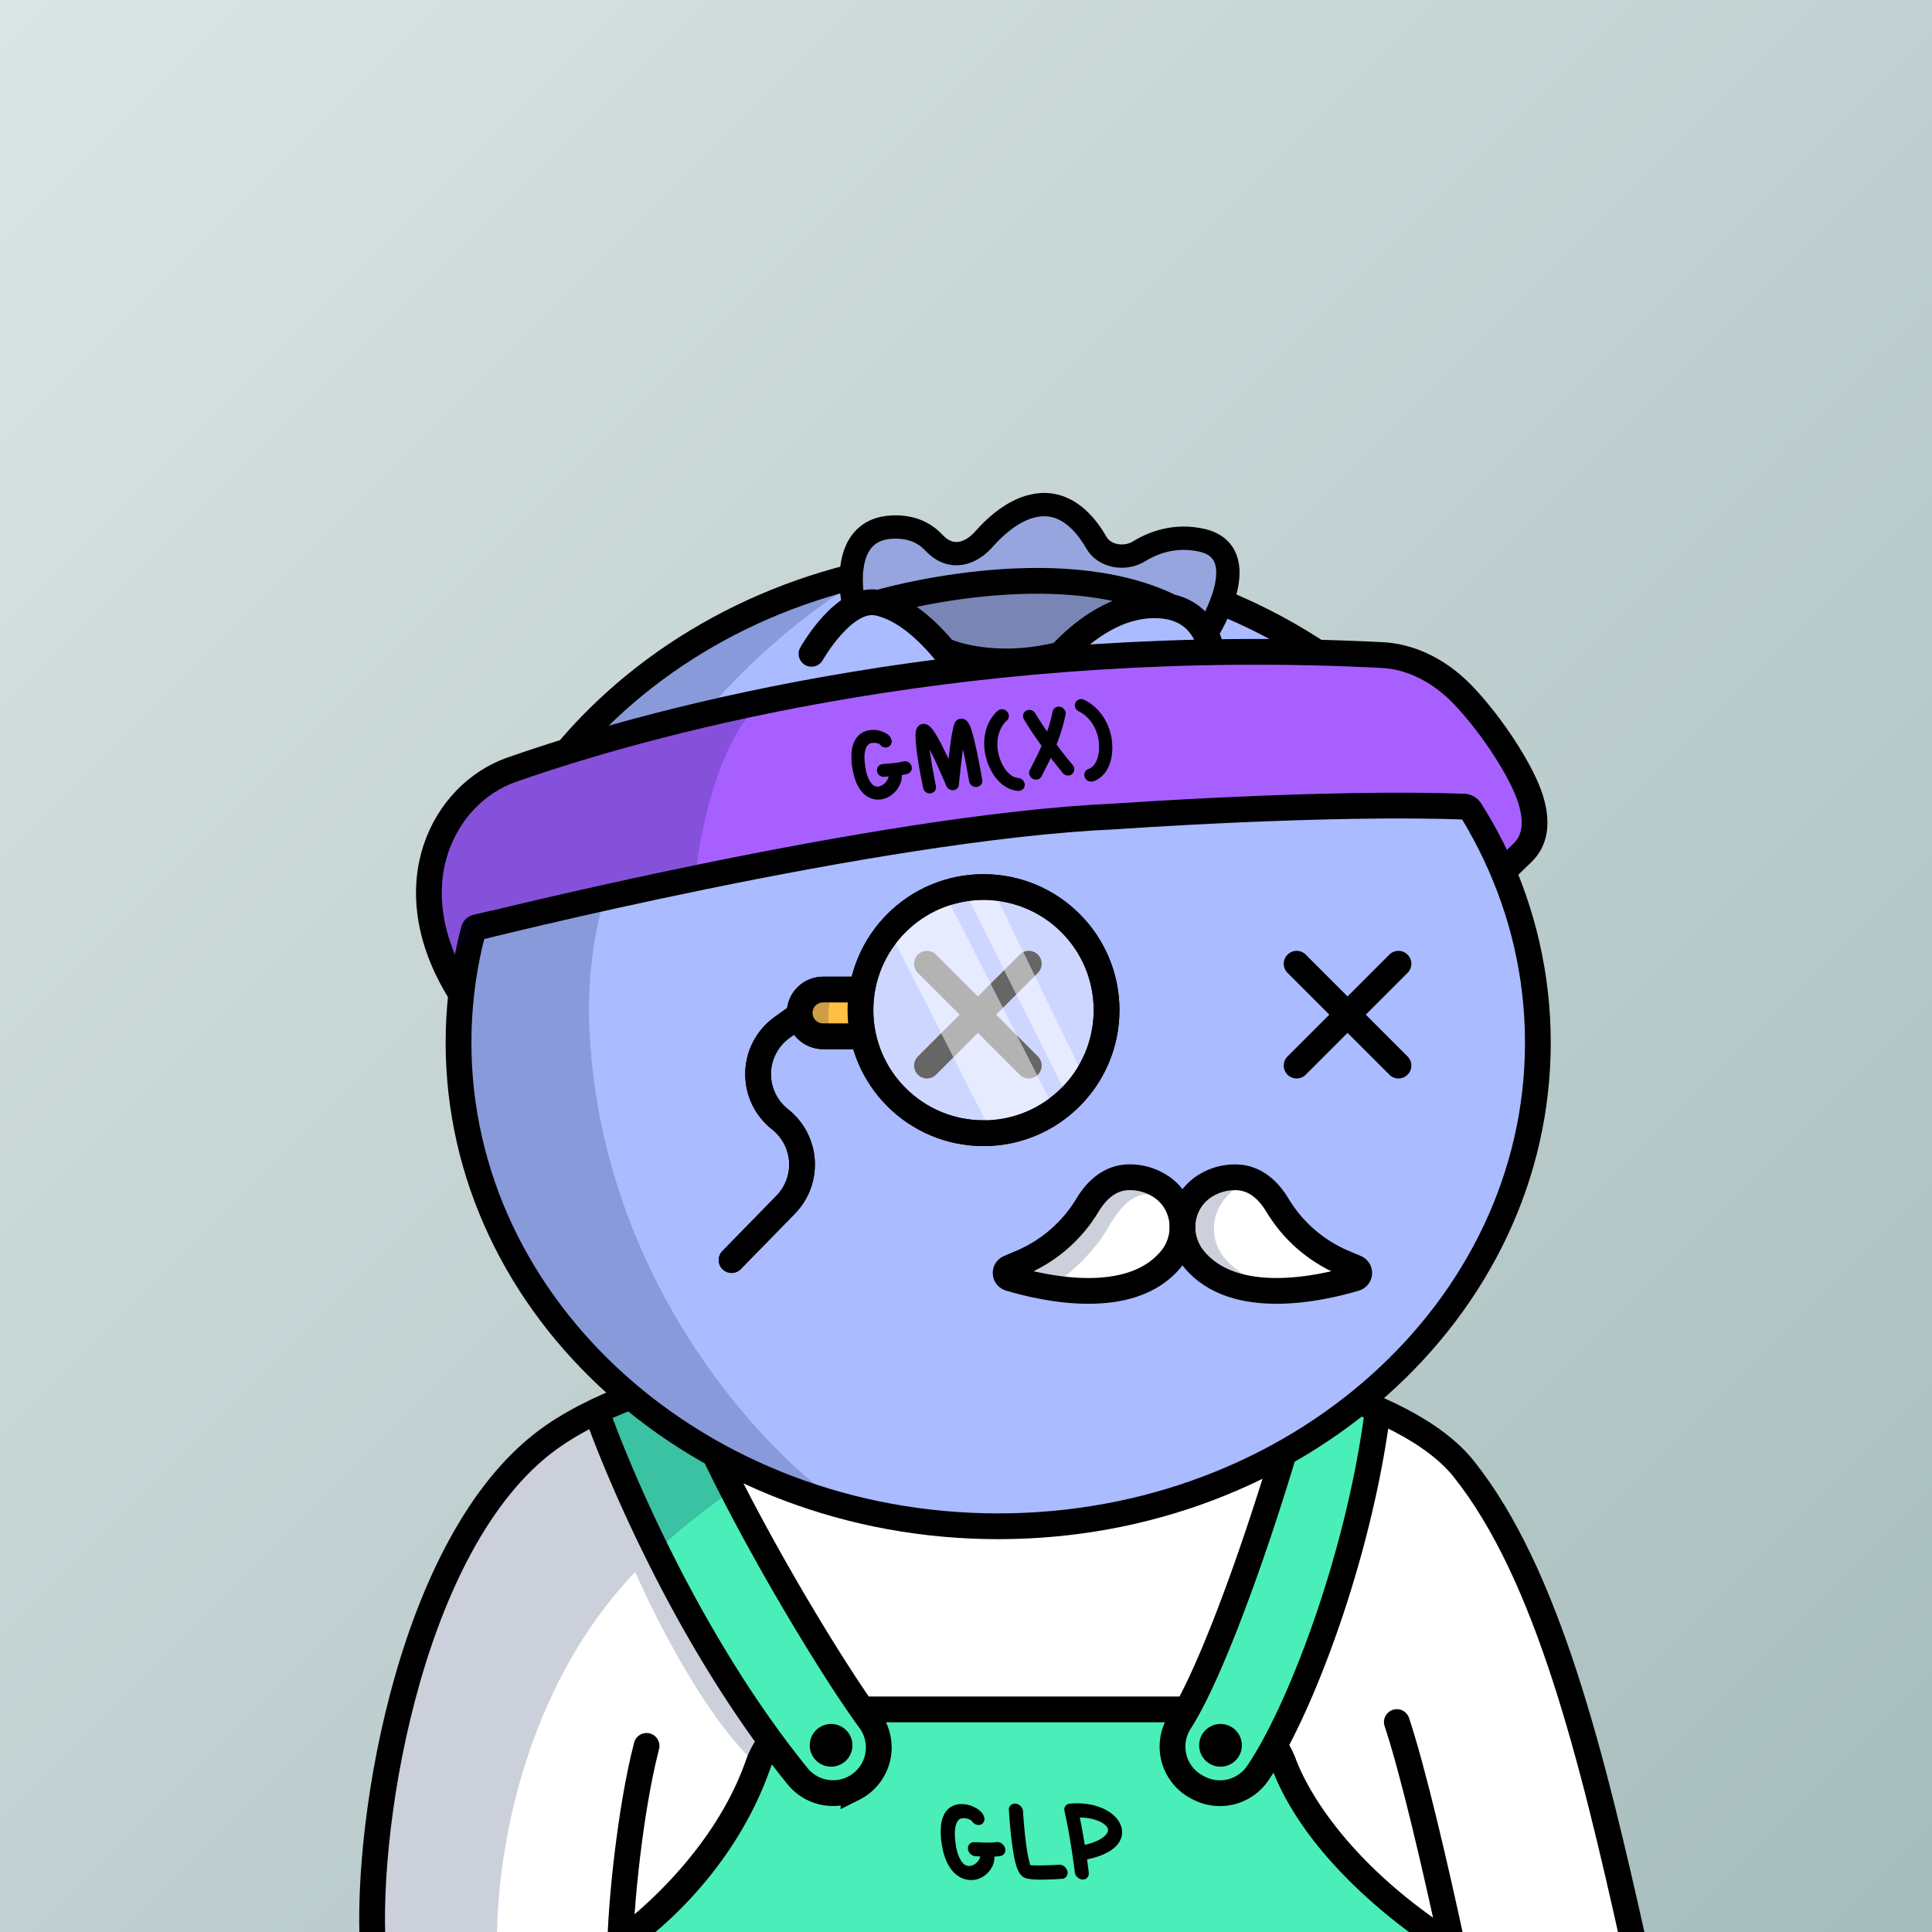 <svg
      xmlns="http://www.w3.org/2000/svg"
      preserveAspectRatio="xMidYMin meet"
      fill="none"
      viewBox="0 0 1500 1500"
    >
      <rect x="0" y="0" width="1500" height="1500" fill="#333333" stroke="none"/>
      <g>
      <path fill="url(#prefix__paint0_linear_53_28788)" d="M0 0h1500v1500H0z"/><defs><linearGradient id="prefix__paint0_linear_53_28788" x1="0" y1="0" x2="1500" y2="1500" gradientUnits="userSpaceOnUse"><stop stop-color="#DBE4E4"/><stop offset="1" stop-color="#A7BDBD"/></linearGradient></defs>
      <g clip-path="url(#prefix__clip0_53_28546)"><path d="M1263 1500H289.33l3.73-66.49 22.17-107.35L350 1210.5l64.5-87s17.71-5.24 49.5-22c0-15.48-3.27-11.17 5.5-3.5 9.18-4.83 18.47-7.58 29.94-13H503c6.96-3.29 10.74-4.62 18.5-8 64.69-28.13 216.5-36 216.5-36s154.86-8.26 305 43c6.21 2.12 35.41 17.63 41.5 20 145.5 76.5 178.5 396 178.5 396z" fill="#fff"/><path d="M1120.22 1500H492.75l63.3-66.84 42-80.49.34-.65L509 1201.57l-38-89.15-2.66-6.25-.73-1.69c-.002-.04-3.113-4.44-3.11-4.48l31-14 10-2.5 24.5-9 28.59 59.88v.08l86.22 157.7c.06.1.13.19.18.28l24.2 34.72h246.5l21-28.57 10-13.56 17.21-55.83 22.47-72.91v-.09l21.63-69.7 25-10.44 36.5 20.94-5.33 7.99-1.69 9.53-10.23 57.79-8.9 50.24-13.5 33.18-40.28 99.07-.9 2.21-1.4 3.44 52.71 77.83 70.33 54 4.43 3.39 5.48 4.33z" fill="#4AEEB9"/><path d="M468.001 1094c149.6-59.6 294-54.83 347.5-45-60.865 12.72-204.146 61.06-305.043 154.5L593.5 1345l-5.5 25.5c-40.4-37.2-77.581-111.33-94.871-150-95.084 99.83-110.861 243.43-106.627 304l-99.502-13c-1.6-110.8 39-247.5 59.5-302l39.501-52.5 15.5-20.5 66.5-42.5z" fill="#001647" fill-opacity=".2"/><path d="M780.324 1434.93c.215.68.279 1.39.189 2.09-.09.7-.333 1.38-.711 1.97a4.278 4.278 0 01-1.424 1.42c-.58.36-1.235.57-1.912.63-.757.12-1.502.2-2.246.27-.744.06-1.467.09-2.188.1.099 2.27-.294 4.53-1.151 6.63a19.416 19.416 0 01-9.795 10.12 17.29 17.29 0 01-7.084 1.5l-.41-.02c-2.76-.04-5.47-.74-7.908-2.03a21.42 21.42 0 01-6.727-5.66c-3.997-4.99-6.622-11.99-7.875-21-.726-4.47-.893-9-.499-13.51a24.64 24.64 0 012.899-9.57c.714-1.2 1.591-2.3 2.606-3.26.99-.94 2.112-1.74 3.331-2.35 1.077-.53 2.213-.94 3.384-1.2 1.232-.29 2.498-.41 3.762-.36 3.633 0 7.21.91 10.402 2.64 1.451.7 2.796 1.6 3.992 2.67a9.443 9.443 0 013.296 5.4c.137.67.122 1.37-.045 2.05-.167.67-.481 1.3-.92 1.83-.418.52-.949.94-1.553 1.22-.605.28-1.266.42-1.932.4a5.734 5.734 0 01-3.234-.99 7.929 7.929 0 01-2.388-2.52c-.482-.29-.981-.54-1.494-.76-.671-.28-1.362-.52-2.068-.7-.778-.2-1.575-.3-2.377-.32a6.71 6.71 0 00-2.432.39c-1.606.68-2.761 2.15-3.464 4.4-1.183 3.39-1.326 8.28-.43 14.68a37.867 37.867 0 002.337 9.78c.712 1.8 1.665 3.49 2.833 5.03a6.705 6.705 0 002.228 2.01c.884.49 1.867.78 2.876.84a8.833 8.833 0 003.568-.85 8.891 8.891 0 002.932-2.2 8.48 8.48 0 002.39-4.36c-.56-.02-1.119-.05-1.678-.08-.56-.03-1.109-.05-1.668-.08a6.018 6.018 0 01-4.084-1.63 6.088 6.088 0 01-2.118-3.92c-.1-.67-.056-1.35.13-2 .186-.64.51-1.25.948-1.76.422-.51.955-.92 1.559-1.19a4.407 4.407 0 011.925-.4l.09.01c.881-.01 1.731 0 2.541.02.81.02 1.598.08 2.387.12 1.998.1 3.886.2 5.799.18 2.246 0 4.489-.14 6.719-.42a5.77 5.77 0 014.167 1.16 6.41 6.41 0 012.525 3.58zM809.785 1459.36a102.9 102.9 0 01-5.583-.08c-1.508-.08-2.746-.14-3.711-.28-.964-.14-1.721-.21-2.266-.33-.545-.12-.942-.19-1.169-.25a7.588 7.588 0 01-2.101-.83 8.992 8.992 0 01-2.468-2.12 12.745 12.745 0 01-1.998-3.1c-.455-.98-.853-1.98-1.193-3a44.13 44.13 0 01-1.044-3.75 74.323 74.323 0 01-1.503-7.43c-.45-2.81-.894-5.96-1.331-9.46-.408-2.92-.731-5.76-.967-8.52l-.633-7.39c-.173-2.17-.295-3.94-.376-5.32-.082-1.38-.125-2.13-.139-2.24-.078-.67.004-1.35.239-1.98.235-.63.617-1.2 1.113-1.66a4.736 4.736 0 011.768-1.06c.659-.23 1.359-.3 2.051-.23 1.532.16 2.954.87 3.996 2a6.02 6.02 0 011.805 3.97c-.003.06.039.63.104 1.73.065 1.11.162 2.57.312 4.4.149 1.83.334 3.94.545 6.33.211 2.39.46 4.85.754 7.39.36 3.02.713 5.79 1.05 8.27.337 2.48.767 4.7 1.14 6.66.373 1.97.744 3.36 1.038 4.48.295 1.13.523 1.97.725 2.53 1.549.17 3.107.24 4.665.23 1.851.02 3.804.01 5.849-.04 2.045-.04 4.09-.1 6.127-.19s3.895-.21 5.604-.33a5.665 5.665 0 014.118 1.33 6.675 6.675 0 012.425 3.79 4.711 4.711 0 01-.708 3.97c-.381.55-.88 1-1.462 1.33-.582.32-1.23.51-1.896.55l-1.004.04-2.39.15-3.383.19c-1.265.05-2.609.1-4.011.11-.773.05-1.486.08-2.147.09l-1.945.05zM840.538 1459.28a6.535 6.535 0 01-4.065-1.79 5.791 5.791 0 01-1.988-3.91c-.954-7.66-2.111-15.6-3.47-23.82a472.115 472.115 0 00-4.511-23.63 4.549 4.549 0 01.676-3.91c.387-.54.89-.98 1.473-1.3a4.33 4.33 0 011.892-.53c4.573-.44 9.182-.35 13.733.28 4.108.57 8.118 1.7 11.918 3.36a32.179 32.179 0 019.085 5.94 19.763 19.763 0 015.451 8.77c.22 1.02.372 2.07.456 3.11.099 1.34-.025 2.69-.369 3.99a16.03 16.03 0 01-1.988 4.54 19.016 19.016 0 01-4.237 4.66c-4.718 3.86-11.585 6.72-20.602 8.57.224 1.74.448 3.47.693 5.19.245 1.71.441 3.41.597 5.1a4.758 4.758 0 01-1.029 3.77c-.412.51-.937.92-1.535 1.2-.597.27-1.25.41-1.908.39l-.272.02zm-2.187-48.16a467.926 467.926 0 013.85 21.21 45.103 45.103 0 009.535-3.09c1.84-.84 3.573-1.9 5.164-3.15a10.464 10.464 0 002.779-3.15 3.927 3.927 0 00.499-2.98 6.65 6.65 0 00-2.294-3.19 18.776 18.776 0 00-4.734-2.85 38.087 38.087 0 00-14.8-2.78l.001-.02zM1122.41 1495.71l-2.72 4-2.86 4.25h-17.5c-39.37-28.33-90.91-75.45-111.93-131.12a55.169 55.169 0 00-3.61-7.72c-.66-1.18-1.36-2.32-2.1-3.44l6.48-4.3.45-.3 9.73-6.46a75.56 75.56 0 017.76 15.16c11.29 29.89 43.29 78.46 107.78 124 2.74 2 5.58 3.98 8.52 5.93z" fill="#000"/><path d="M669.16 1327.18h252.95" stroke="#000" stroke-width="20" stroke-miterlimit="10"/><path d="M605.91 1358.65c-.44.57-.86 1.15-1.27 1.74a53.595 53.595 0 00-6.74 13.12c-23 65.59-68.45 109.28-89 126.49l-21.15 3-5.79-8.16c.12-.09 2.66-1.91 6.85-5.38 17.35-14.29 68.14-59.52 90.22-122.56a73.51 73.51 0 0111-20.38l8.06 6.15 1.88 1.43 5.94 4.55z" fill="#000"/><path d="M465.53 1102.37s54.7 154.47 153.72 276.69a35.46 35.46 0 0020.062 12.32c7.895 1.7 16.135.66 23.358-2.95a35.406 35.406 0 0011.903-9.66 35.46 35.46 0 006.988-29.11 35.456 35.456 0 00-6.221-14.01c-32.71-44.41-111.58-175.36-143.84-260.15M1010.94 1078.69c-26.5 97.87-68.13 216.54-94.92 258.09a35.487 35.487 0 00-4.498 28.38 35.485 35.485 0 0017.988 22.4l1.37.71c7.688 3.98 16.565 5 24.959 2.89a35.516 35.516 0 0020.611-14.37c31.17-45.55 77.27-163 92.71-277.8" stroke="#000" stroke-width="20" stroke-miterlimit="10"/><path d="M645.26 1371.64c9.157 0 16.58-7.42 16.58-16.58 0-9.16-7.423-16.58-16.58-16.58-9.157 0-16.58 7.42-16.58 16.58 0 9.16 7.423 16.58 16.58 16.58zM947.6 1371.64c9.157 0 16.58-7.42 16.58-16.58 0-9.16-7.423-16.58-16.58-16.58-9.157 0-16.58 7.42-16.58 16.58 0 9.16 7.423 16.58 16.58 16.58z" fill="#000"/><path d="M289.5 1512.5c-6-101.5 31-323.03 140.5-398 158.5-108.51 616.5-87 706.5 26 64.91 81.5 99.5 222.5 132.5 371M1084.5 1337c12.33 37 29.5 110.3 43.5 175.5m-646.5 0c.333-32.83 7.7-107.6 20.5-157" stroke="#000" stroke-width="20" stroke-linecap="round"/></g><defs><clipPath id="prefix__clip0_53_28546"><path fill="#fff" d="M0 0h1500v1500H0z"/></clipPath></defs>
      <g clip-path="url(#prefix__clip0_299_662)"><path d="M775 1185c231.41 0 419-168.12 419-375.5 0-207.383-187.59-375.5-419-375.5-231.407 0-419 168.117-419 375.5 0 207.38 187.593 375.5 419 375.5z" fill="#ABF"/><path d="M457.5 796c7.6 194 131.833 327.5 193 370l-130-55.5L438 1034l-57.5-89.5-27-106 11-104L394 662l45-82.5 83.5-69.5 109-54.182 28.5-1C569.452 513.314 451.119 633.132 457.5 796z" fill="#001647" fill-opacity=".2"/><path d="M775 1185c231.41 0 419-168.12 419-375.5 0-207.383-187.59-375.5-419-375.5-231.407 0-419 168.117-419 375.5 0 207.38 187.593 375.5 419 375.5z" stroke="#000" stroke-width="20"/></g><defs><clipPath id="prefix__clip0_299_662"><path fill="#fff" d="M0 0h1500v1500H0z"/></clipPath></defs>
      <g clip-path="url(#prefix__clip0_53_29233)" stroke="#000" stroke-width="20" stroke-miterlimit="10" stroke-linecap="round"><path d="M719.699 827.31l79.06-79.06M719.699 748.25l79.06 79.06M1006.7 827.31l79.06-79.06M1006.7 748.25l79.06 79.06M810.1 1009.23c12.24-8.37 30-8.37 42.21 0l.44.3a37.403 37.403 0 0021.105 6.53c7.531 0 14.888-2.28 21.105-6.53v0a37.403 37.403 0 0121.105-6.53c7.531 0 14.887 2.28 21.105 6.53l1.09.74a37.403 37.403 0 0021.105 6.53c7.531 0 14.887-2.28 21.105-6.53l1.82-1.24c12.24-8.37 30-8.37 42.21 0"/></g><defs><clipPath id="prefix__clip0_53_29233"><path fill="#fff" d="M0 0h1500v1500H0z"/></clipPath></defs>
      <g clip-path="url(#clip0_53_27216)"> <path d="M1086 1008C1086 1050.53 1010.34 1085 917 1085C823.664 1085 748 1050.56 748 1008C748 965.443 823.664 931 917 931C1010.34 931 1086 965.474 1086 1008Z" fill="#AABBFF"/> <path opacity="0.4" d="M763.61 879.811C787.326 879.797 810.188 870.964 827.752 855.029C845.316 839.093 856.326 817.195 858.64 793.593C860.954 769.991 854.407 746.371 840.272 727.328C826.138 708.285 805.426 695.18 782.165 690.561C758.903 685.941 734.756 690.139 714.417 702.336C694.079 714.533 679.004 733.859 672.124 756.555C665.244 779.25 667.051 803.694 677.194 825.131C687.336 846.568 705.089 863.467 727 872.541C738.607 877.349 751.047 879.819 763.61 879.811Z" fill="white"/> <path d="M624.5 770L667.5 768.5L669.5 804.5L626.5 802.5L624.5 770Z" fill="#FFBF44"/> <path d="M763.589 879.811C816.36 879.811 859.139 837.032 859.139 784.261C859.139 731.49 816.36 688.711 763.589 688.711C710.818 688.711 668.039 731.49 668.039 784.261C668.039 837.032 710.818 879.811 763.589 879.811Z" stroke="black" stroke-width="20" stroke-miterlimit="10"/> <path d="M667.999 768.289H638.999C634.188 768.289 629.574 770.2 626.172 773.602C622.771 777.004 620.859 781.618 620.859 786.429C620.859 788.811 621.329 791.17 622.24 793.371C623.152 795.572 624.488 797.572 626.172 799.256C627.857 800.94 629.857 802.277 632.057 803.188C634.258 804.1 636.617 804.569 638.999 804.569H667.999" stroke="black" stroke-width="20" stroke-miterlimit="10"/> <path d="M568 978.311L610 935.311C614.376 930.829 617.76 925.475 619.931 919.599C622.101 913.723 623.011 907.455 622.599 901.204C622.188 894.953 620.465 888.859 617.544 883.317C614.622 877.776 610.566 872.912 605.64 869.041V869.041C600.186 864.759 595.806 859.263 592.847 852.992C589.888 846.721 588.431 839.846 588.594 832.913C588.756 825.981 590.532 819.181 593.781 813.055C597.03 806.929 601.662 801.645 607.31 797.621L619.14 789.191" stroke="black" stroke-width="20" stroke-miterlimit="10" stroke-linecap="round"/> <path d="M829 959L789.5 985L804 997H829C834.5 997 853 1000.5 864.5 1001C876 1001.5 877 997 883 997C889 997 896 990 898.5 989C900.5 988.2 904.667 982.667 906.5 980L918.5 971.5C919.667 972.833 922.6 975.5 925 975.5C928 975.5 929 981.5 933 985C937 988.5 958.5 994.5 967 997C973.8 999 978.5 997.833 980 997H1012C1014.5 997 1023 997.5 1023 997C1023 996.5 1031 994.5 1035.5 994.5H1046V985C1043.5 982.5 1037.9 977.1 1035.5 975.5C1032.5 973.5 1027.5 969 1023 965.5C1018.5 962 1012 955.5 1007 951.5C1003 948.3 1000.67 945.833 1000 945L989 933.5L977.5 921.5L971 916.5L955 913.5L929 927.5L906.5 930L892 916.5H877L853 927.5L829 959Z" fill="white"/> <path d="M859.5 954.5C848.7 973.3 829.667 989.333 821.5 995L784 986.5L793 978L833.5 952C836 944.167 845.4 926.9 863 920.5C880.6 914.1 894.667 923.167 899.5 928.5C884 924 873 931 859.5 954.5Z" fill="#001647" fill-opacity="0.2"/> <path d="M943 960C939.4 936.8 956.833 923 966 919L958 913.5C942.833 915.833 914 927.8 920 957C926 986.2 968.5 997.5 989 999.5C975.167 996 946.6 983.2 943 960Z" fill="#001647" fill-opacity="0.2"/> <path d="M1086 1008C1086 1050.53 1010.34 1085 917 1085C823.664 1085 748 1050.56 748 1008C748 965.443 823.664 931 917 931C1010.34 931 1086 965.474 1086 1008Z" fill="#AABBFF"/> <path opacity="0.5" d="M689.63 721.059C689.63 721.059 688.76 700.969 734.18 694.859L818.91 861.699C818.91 861.699 803.19 880.039 769.91 879.469L689.63 721.059Z" fill="white"/> <path opacity="0.5" d="M749.001 692.238C749.001 692.238 750.831 691.898 766.361 681.238L841.481 835.848C841.481 835.848 840.331 846.208 827.621 849.128L749.001 692.238Z" fill="white"/> <path d="M829 959L789.5 985L804 997H829C834.5 997 853 1000.5 864.5 1001C876 1001.5 877 997 883 997C889 997 896 990 898.5 989C900.5 988.2 904.667 982.667 906.5 980L918.5 971.5C919.667 972.833 922.6 975.5 925 975.5C928 975.5 929 981.5 933 985C937 988.5 958.5 994.5 967 997C973.8 999 978.5 997.833 980 997H1012C1014.5 997 1023 997.5 1023 997C1023 996.5 1031 994.5 1035.5 994.5H1046V985C1043.5 982.5 1037.9 977.1 1035.5 975.5C1032.5 973.5 1027.5 969 1023 965.5C1018.5 962 1012 955.5 1007 951.5C1003 948.3 1000.67 945.833 1000 945L989 933.5L977.5 921.5L971 916.5L955 913.5L929 927.5L906.5 930L892 916.5H877L853 927.5L829 959Z" fill="white"/> <path d="M859.5 954.5C848.7 973.3 829.667 989.333 821.5 995L784 986.5L793 978L833.5 952C836 944.167 845.4 926.9 863 920.5C880.6 914.1 894.667 923.167 899.5 928.5C884 924 873 931 859.5 954.5Z" fill="#001647" fill-opacity="0.2"/> <path d="M943 960C939.4 936.8 956.833 923 966 919L958 913.5C942.833 915.833 914 927.8 920 957C926 986.2 968.5 997.5 989 999.5C975.167 996 946.6 983.2 943 960Z" fill="#001647" fill-opacity="0.2"/> <path d="M1052.26 992.431C1025.86 1000.33 958.48 1015.62 927.1 977.73C912.19 959.73 916.1 932.58 936.1 920.41C943.021 916.179 950.988 913.969 959.1 914.031C974.5 914.031 984.92 924.351 991.69 935.531C1003.52 955.352 1021.3 970.937 1042.5 980.071L1052.7 984.391C1053.51 984.734 1054.2 985.319 1054.66 986.066C1055.13 986.813 1055.35 987.686 1055.3 988.565C1055.26 989.444 1054.94 990.287 1054.39 990.979C1053.85 991.67 1053.1 992.177 1052.26 992.431V992.431Z" stroke="black" stroke-width="20" stroke-miterlimit="10" stroke-linecap="round"/> <path d="M783.87 992.43C810.27 1000.33 877.65 1015.62 909.04 977.73C923.94 959.73 920.04 932.58 900.04 920.41C893.111 916.161 885.129 913.94 877 914C861.6 914 851.18 924.32 844.41 935.5C832.578 955.319 814.798 970.905 793.6 980.04L783.39 984.36C782.57 984.702 781.876 985.29 781.405 986.044C780.934 986.797 780.71 987.679 780.762 988.566C780.815 989.453 781.143 990.302 781.7 990.994C782.257 991.686 783.015 992.188 783.87 992.43Z" stroke="black" stroke-width="20" stroke-miterlimit="10" stroke-linecap="round"/> <path d="M624.5 770L667.5 768.5L669.5 804.5L626.5 802.5L624.5 770Z" fill="#FFBF44"/> <path d="M646 802C640.8 791.6 643.833 777.667 646 772C638 768.167 622.1 764.8 622.5 782C622.9 799.2 638.333 802.5 646 802Z" fill="#001647" fill-opacity="0.2"/> <path d="M763.589 879.811C816.36 879.811 859.139 837.032 859.139 784.261C859.139 731.49 816.36 688.711 763.589 688.711C710.818 688.711 668.039 731.49 668.039 784.261C668.039 837.032 710.818 879.811 763.589 879.811Z" stroke="black" stroke-width="20" stroke-miterlimit="10"/> <path d="M667.999 768.289H638.999C634.188 768.289 629.574 770.2 626.172 773.602C622.771 777.004 620.859 781.618 620.859 786.429C620.859 788.811 621.329 791.17 622.24 793.371C623.152 795.572 624.488 797.572 626.172 799.256C627.857 800.94 629.857 802.277 632.057 803.188C634.258 804.1 636.617 804.569 638.999 804.569H667.999" stroke="black" stroke-width="20" stroke-miterlimit="10"/> <path d="M568 978.311L610 935.311C614.376 930.829 617.76 925.475 619.931 919.599C622.101 913.723 623.011 907.455 622.599 901.204C622.188 894.953 620.465 888.859 617.544 883.317C614.622 877.776 610.566 872.912 605.64 869.041V869.041C600.186 864.759 595.806 859.263 592.847 852.992C589.888 846.721 588.431 839.846 588.594 832.913C588.756 825.981 590.532 819.181 593.781 813.055C597.03 806.929 601.662 801.645 607.31 797.621L619.14 789.191" stroke="black" stroke-width="20" stroke-miterlimit="10" stroke-linecap="round"/> </g> <defs> <clipPath id="clip0_53_27216"> <rect width="1500" height="1500" fill="white"/> </clipPath> </defs>
      <g clip-path="url(#prefix__clip0_53_30349)"><path d="M661.719 466.274s.681-50.314 11.212-50.049c10.53.266 30.241-4.165 30.241-4.165l31.002 15.989 25.638-5.424 28.99-24.747 27.071-1.791 27.883 14.121 15.446 18.681 23.411.145 50.96-13.954 24.276 23.68-19.232 52.574-44.507-21.369-17.617-6.041-23.175-7.036-28.05-1.943-32.388-.112-55.638 3.68-50.45 8.949-25.073-1.188z" fill="#97A5DE"/><path d="M718.506 479.214s19.322 40.453 64.014 34.31c44.692-6.143 83.522-32.583 83.522-32.583l10.406-17.065-81.463-14.775-84.096 14.041s-8.664 11.898 7.617 16.072z" fill="#7985B4"/><path d="M662.843 469.488s-13.534-58.554 30.087-60.287c15.493-.614 25.434 4.992 32.226 12.21 13.894 14.755 29.392 7.707 38.346-2.386 11.842-13.391 27.482-26.021 44.854-27.17 20.226-1.338 34.215 14.393 42.889 29.474 6.094 10.621 21.799 13.651 33.204 6.683 11.953-7.315 28.35-12.9 48.081-8.683 42.964 9.245 6.064 69.091 6.064 69.091" stroke="#000" stroke-width="18.1" stroke-miterlimit="10" stroke-linecap="round"/><path d="M630.048 507.636s25.276-45.068 51.452-39.634c40.502 8.395 74.399 69.733 74.399 69.733M800.818 537.27s38.761-65.501 93.251-67.301c54.49-1.801 48.429 57.93 48.429 57.93M682 468s137.209-40.275 226.409 2.982M736.796 506.5s35.103 14.655 86.489 1.675" stroke="#000" stroke-width="20" stroke-miterlimit="10" stroke-linecap="round"/><path d="M351.4 750.771c1.45-8.17 3.76-20 6.67-31.13a13.136 13.136 0 019.81-9.48l13.84-3.16a4.275 4.275 0 012.33.11l14.27 4.69c.745.25 1.545.288 2.31.11l115.08-25.85h.23l277.24-47.09h.39l209.23-16.47 118.94-6.24h14.49a16.295 16.295 0 0113.74 7.56 339.734 339.734 0 0121.14 38.49c.31.658.77 1.23 1.36 1.662.58.431 1.27.71 1.99.809.72.1 1.45.017 2.13-.24.68-.257 1.29-.68 1.76-1.231l13.59-15.75a4.384 4.384 0 001.06-2.85l-5.42-29.45c0-.618-.13-1.229-.39-1.79-2.71-6-28.15-36.5-24-40 .93-.8-17.57-32.49-24.61-39.71-7.04-7.22-27.4-11.36-33.18-15.1-5.78-3.74-13.77-8.69-29.57-10.2-15.8-1.51-48.68-2.29-62.62-1.94-13.42.34-64-1.57-67.72-1.71H945l-162 10.19a4.14 4.14 0 00-.52.06l-125.3 23.27-94.3 15.07a4.78 4.78 0 00-.53.12l-95.73 27.73c-.14 0-.28.09-.41.15l-83 22.6c-.19.08-2.92 12.07-3.11 12.17l-36.86 21.51a4.413 4.413 0 00-1.84 2.1c-1.72 4.2-6.89 16.83-7.88 19.84-1.18 3.62.06 15.86 0 17.9a151.534 151.534 0 01-2.43 18.35c-1.51 7.64-2.64 17.18 0 22.1 2.64 4.92 5.44 17.14 8.84 26.76a49.484 49.484 0 003.34 7.37 4.361 4.361 0 008.13-1.33z" fill="#A760FF"/><path d="M583 553.5c-28 33.2-40.333 98.167-43 126.5-50.667 9.5-154.4 29.1-164 31.5-9.6 2.4-20.333 26.333-24.5 38l-14-31L330 669c2.667-7 13.8-27.1 37-51.5s93-41.167 125-46.5l91-17.5z" fill="#001647" fill-opacity=".2"/><path d="M707.701 594.832a4.686 4.686 0 01-.411 3.811 4.634 4.634 0 01-1.281 1.469 4.644 4.644 0 01-1.773.809c-.7.192-1.399.363-2.079.505-.68.142-1.359.253-1.999.335a15.368 15.368 0 01-.985 6.272 20.698 20.698 0 01-8.894 10.472 17.433 17.433 0 01-6.505 2.206l-.39.001a15.443 15.443 0 01-7.402-.982 17.221 17.221 0 01-6.381-4.474c-3.817-4.157-6.399-10.334-7.746-18.531a50.089 50.089 0 01-.721-12.538 24.802 24.802 0 012.508-9.176 16.338 16.338 0 012.352-3.316 14.815 14.815 0 012.993-2.547 15.848 15.848 0 013.127-1.498 13.532 13.532 0 013.488-.769 19.518 19.518 0 014.89-.012c1.655.195 3.274.618 4.813 1.258a13.467 13.467 0 013.765 1.991 7.536 7.536 0 012.306 2.444c.382.679.664 1.409.835 2.168a4.659 4.659 0 01-.821 3.702 4.57 4.57 0 01-3.205 1.898 4.905 4.905 0 01-3.001-.552 6.336 6.336 0 01-2.275-2.055 11.255 11.255 0 00-1.402-.526 10.613 10.613 0 00-1.931-.415 9.583 9.583 0 00-2.22.005 6.541 6.541 0 00-2.248.646 6.886 6.886 0 00-3.129 4.467c-1.032 3.263-1.068 7.806-.107 13.631a32.373 32.373 0 002.362 8.774 17.728 17.728 0 002.731 4.353 5.64 5.64 0 004.795 2.048 9.395 9.395 0 005.991-3.565 8.755 8.755 0 002.129-4.305c-.52.002-1 .063-1.549.124-.517.071-1.038.112-1.56.124a5.074 5.074 0 01-3.823-.991 4.929 4.929 0 01-1.355-1.484 4.93 4.93 0 01-.653-1.901 4.692 4.692 0 01.911-3.602 4.62 4.62 0 013.216-1.868h.08a58.04 58.04 0 012.359-.256c.75-.062 1.49-.124 2.22-.165 1.819-.135 3.609-.299 5.388-.504a51.403 51.403 0 006.228-1.145 5 5 0 013.901.6 5.223 5.223 0 012.458 3.064zM722.553 615.985a5.11 5.11 0 01-3.732-.991 4.994 4.994 0 01-2.108-3.295 686.72 686.72 0 01-1.266-6.267c-.374-1.889-.78-3.998-1.226-6.467a561.81 561.81 0 01-1.308-7.556 428.246 428.246 0 01-1.181-8.398 132.862 132.862 0 01-.717-6.728 69.44 69.44 0 01-.201-4.719 26.848 26.848 0 01.192-3.281c.091-.76.273-1.506.544-2.221a7.296 7.296 0 01.856-1.562 5.802 5.802 0 013.824-2.45 7.861 7.861 0 012.111.085 6.403 6.403 0 012.723 1.253 6.84 6.84 0 011.152.918c.351.349.732.758 1.133 1.227a35.666 35.666 0 013.673 5.331c2.129 3.594 4.691 8.518 7.687 14.771.321.589.612 1.188.884 1.808.272.619.543 1.228.814 1.818.085-.667.164-1.317.236-1.951a16.3 16.3 0 01.305-2.001c.392-3.334.767-6.335 1.128-9.002.36-2.668.727-4.976 1.103-6.923.246-1.241.474-2.321.672-3.262.162-.841.38-1.67.653-2.481.205-.78.461-1.546.765-2.292a5.603 5.603 0 013.491-3.152 5.592 5.592 0 014.663.622 6.647 6.647 0 011.633 1.356 10.394 10.394 0 011.415 2.136c.51.997.951 2.029 1.318 3.087.433 1.199.876 2.628 1.34 4.297.565 1.908 1.13 4.117 1.687 6.605.556 2.489 1.183 5.278 1.86 8.386.527 2.599 1.013 5.127 1.509 7.606s.902 4.678 1.256 6.617c.355 1.939.72 4.118 1.116 6.527a4.456 4.456 0 01-.841 3.672 4.727 4.727 0 01-3.315 1.879h-.08a5.068 5.068 0 01-3.812-.991 5.361 5.361 0 01-2.089-3.385 177.648 177.648 0 00-1.014-5.747 292.305 292.305 0 01-1.085-5.938 354.637 354.637 0 00-1.357-6.926 205.36 205.36 0 00-1.375-6.257c-.127 1.07-.265 2.221-.431 3.471a323.195 323.195 0 00-.501 3.941c-.32 2.548-.604 5.029-.851 7.443a661.006 661.006 0 01-.685 6.401 318.484 318.484 0 00-.479 4.491c-.107 1.141-.155 1.731-.145 1.781a4.603 4.603 0 01-1.293 2.833 4.78 4.78 0 01-2.907 1.387h-.07a5.434 5.434 0 01-5.508-3.286 194.424 194.424 0 00-2.424-5.694c-.754-1.708-1.629-3.646-2.604-5.824l-3.017-6.812a160.883 160.883 0 00-2.674-5.544 765.316 765.316 0 01-2.231-4.414 72.89 72.89 0 00.621 4.428c.274 1.61.549 3.389.853 5.338.4 2.412.795 4.715 1.187 6.907.406 2.189.761 4.148 1.075 5.858.314 1.709.689 3.608 1.124 5.697a4.571 4.571 0 01-.691 3.732 4.722 4.722 0 01-3.225 2.007l-.16.101zM791.358 613.996l-.5.062c-.195.03-.394.031-.59.001-6.761-.703-12.58-4.219-17.456-10.547a35.867 35.867 0 01-3.061-4.742 54.661 54.661 0 01-2.192-4.615 36.556 36.556 0 01-1.48-4.166 82.068 82.068 0 01-.888-3.298 40.482 40.482 0 01.014-18.58 33.616 33.616 0 013.568-9.009 29.607 29.607 0 015.832-7.214 4.851 4.851 0 013.687-1.22 4.994 4.994 0 013.515 1.712 5.282 5.282 0 011.469 3.686 4.24 4.24 0 01-1.592 3.384 19.058 19.058 0 00-3.988 5.01 25.652 25.652 0 00-2.454 6.196 29.273 29.273 0 00-.893 7.002 31.35 31.35 0 00.788 7.308 37.349 37.349 0 001.794 5.696 31.076 31.076 0 003.205 6.052 21.157 21.157 0 004.572 4.939 11.46 11.46 0 006.006 2.415 5.17 5.17 0 011.948.559 5.169 5.169 0 011.586 1.262 5.006 5.006 0 011.349 3.667 4.38 4.38 0 01-1.262 3.003 4.994 4.994 0 01-2.977 1.437zM823.318 548.819a5.235 5.235 0 013.216 2.292 4.878 4.878 0 01.739 3.788c-.929 4.402-1.982 8.498-3.16 12.288a157.588 157.588 0 01-3.803 10.869 253.265 253.265 0 005.929 7.786 519.571 519.571 0 006.62 8.173 4.643 4.643 0 011.19 3.687 4.822 4.822 0 01-1.782 3.365 4.533 4.533 0 01-2.348 1.005c-.887.111-1.787 0-2.621-.323a5.295 5.295 0 01-2.234-1.635c-1.645-2.046-3.239-3.992-4.804-5.988-1.565-1.996-3.07-3.822-4.524-5.729-.995 2.323-2.119 4.586-3.224 6.758-1.104 2.173-2.229 4.396-3.403 6.639l-.398.831a4.646 4.646 0 01-3.654 2.679 5.497 5.497 0 01-3.191-.612 5.148 5.148 0 01-2.598-2.994 4.783 4.783 0 01.241-3.831l.478-.851c1.499-3.01 2.982-5.971 4.448-8.881a180.55 180.55 0 004.258-9.09c-4.977-6.788-9.517-13.604-13.621-20.447a4.857 4.857 0 01-.649-3.798 4.444 4.444 0 012.332-3.006 4.834 4.834 0 013.819-.459 5.2 5.2 0 013.176 2.462 232.832 232.832 0 004.458 7.069 369.96 369.96 0 004.777 7.118 147.49 147.49 0 002.312-7.436c.724-2.551 1.367-5.243 1.98-8.095a4.76 4.76 0 012.222-3.145 4.668 4.668 0 013.819-.489zM847.9 606.757a5.434 5.434 0 01-3.351-.632 5.004 5.004 0 01-2.287-2.564 4.724 4.724 0 01-.414-1.919 4.724 4.724 0 01.405-1.921 4.57 4.57 0 012.713-2.627 10.001 10.001 0 004.871-3.792 18.607 18.607 0 002.596-5.866c.55-2.148.833-4.355.843-6.572a47.3 47.3 0 00-.284-5.89 32.32 32.32 0 00-1.868-7.165 31.851 31.851 0 00-3.346-6.432 28.437 28.437 0 00-4.603-5.289 24.108 24.108 0 00-5.549-3.766 4.827 4.827 0 01-2.727-2.823 4.995 4.995 0 01.081-3.89 4.371 4.371 0 012.733-2.507 5.08 5.08 0 014.001.24 34.97 34.97 0 018.163 5.42 38.443 38.443 0 016.609 7.664 43.61 43.61 0 014.341 8.539 40.999 40.999 0 012.333 9.184c.112.93.225 2 .328 3.369.114 1.444.141 2.893.081 4.34a51.603 51.603 0 01-.438 5.001 33.308 33.308 0 01-1.217 5.293c-2.382 7.26-6.673 12.07-12.874 14.432a3.395 3.395 0 01-.57.151l-.57.022z" fill="#000"/><path d="M1167 676.66l15-14.51c15.36-14.83 9.49-37.91 0-57.06-13.24-26.85-36.46-57.08-52.15-71.35-15.69-14.27-35.56-24.09-56.77-25.16-310.93-15.72-555.58 46.89-676 89.09-51.8 18.15-91.49 89-40.2 172.16" stroke="#000" stroke-width="20"/><path d="M367.76 720.799S680.27 642 865.21 633.9c0 0 164.52-11.68 272.65-7.57" stroke="#000" stroke-width="20"/></g><defs><clipPath id="prefix__clip0_53_30349"><path fill="#fff" d="M0 0h1500v1500H0z"/></clipPath></defs>
      
    </g>
    </svg>
